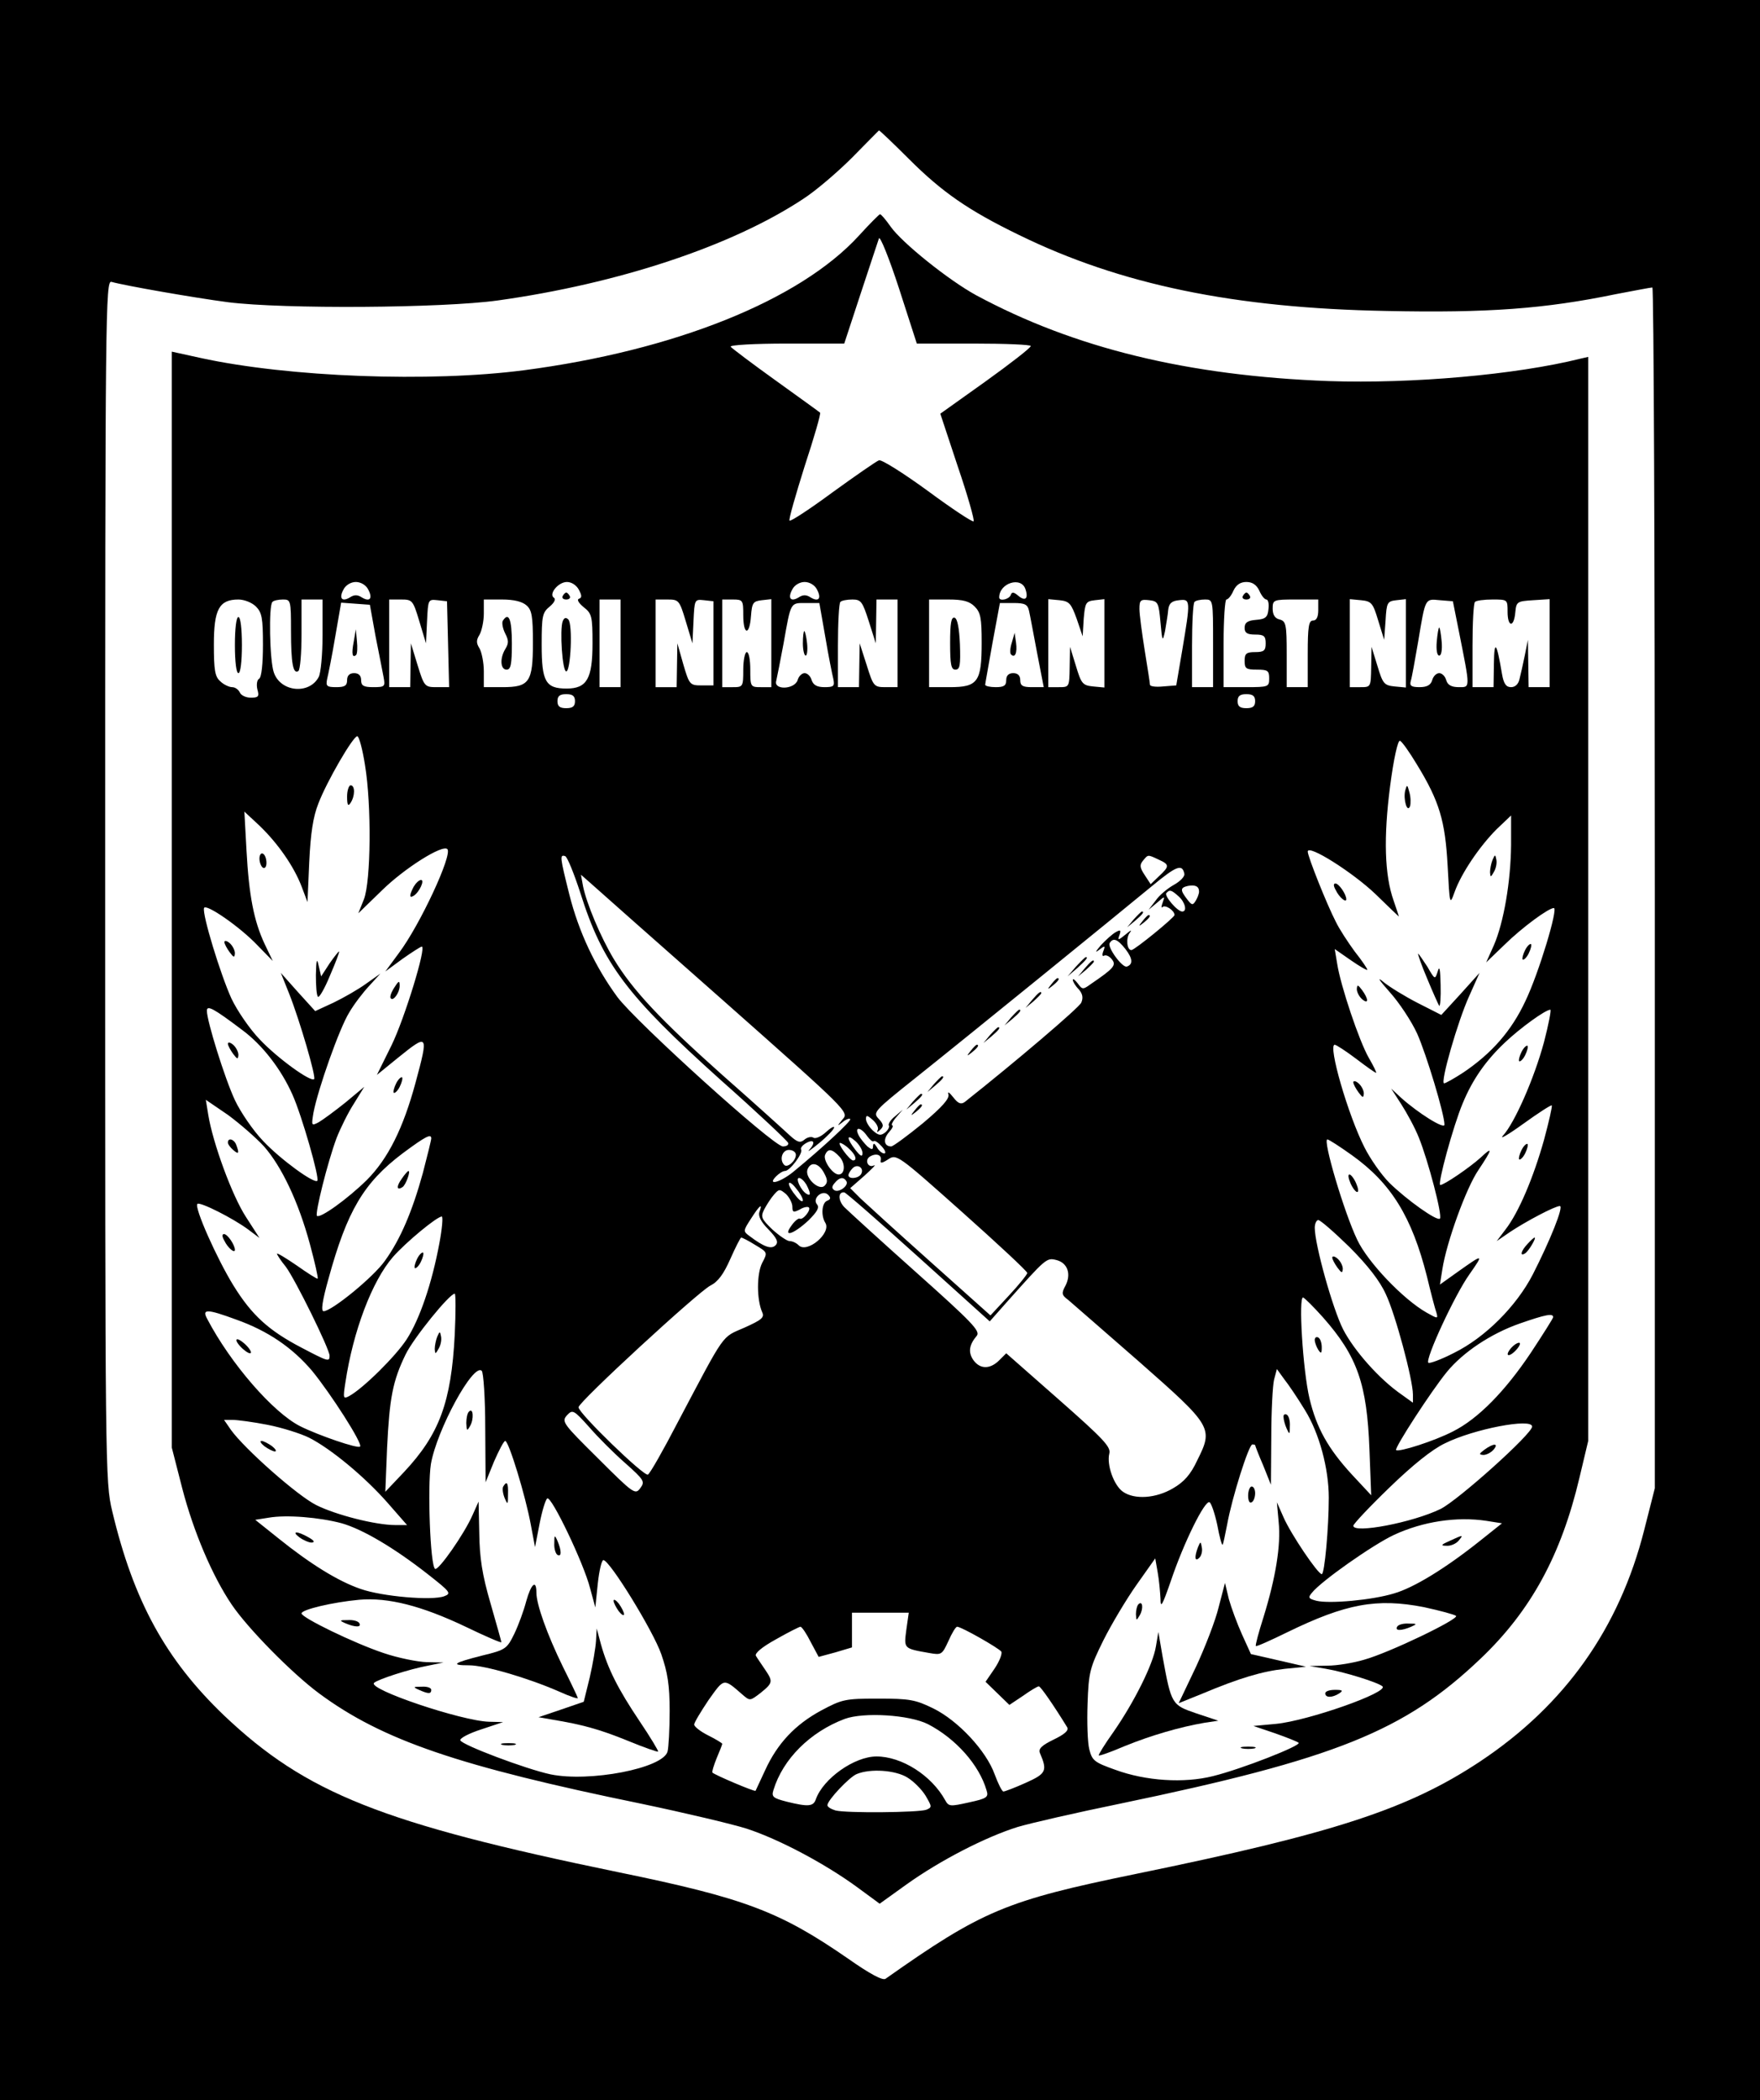 <?xml version="1.0" standalone="no"?>
<!DOCTYPE svg PUBLIC "-//W3C//DTD SVG 20010904//EN"
 "http://www.w3.org/TR/2001/REC-SVG-20010904/DTD/svg10.dtd">
<svg version="1.0" xmlns="http://www.w3.org/2000/svg"
 width="502pt" height="599pt" viewBox="0 0 502 599"
 preserveAspectRatio="xMidYMid meet">

<g transform="translate(0,599) scale(0.1,-0.1)"
fill="#000000" stroke="none">
<path d="M0 2995 l0 -2995 2510 0 2510 0 0 2995 0 2995 -2510 0 -2510 0 0
-2995z m2592 2542 c95 -95 170 -147 314 -217 290 -142 615 -209 1049 -217 288
-6 451 6 654 48 53 10 99 19 104 19 4 0 7 -771 7 -1712 l0 -1713 -30 -118
c-71 -281 -226 -500 -468 -661 -205 -136 -416 -205 -982 -321 -371 -76 -439
-105 -714 -299 -8 -6 -44 13 -108 58 -194 134 -294 172 -655 246 -674 139
-890 225 -1124 447 -166 159 -258 326 -319 583 -20 84 -20 115 -20 1798 0
1627 1 1713 18 1708 39 -11 234 -45 332 -58 158 -20 612 -17 770 5 344 48 667
155 870 289 36 23 99 77 140 118 41 42 76 77 77 78 1 1 39 -35 85 -81z"/>
<path d="M2450 5318 c-169 -185 -527 -328 -955 -384 -268 -35 -671 -20 -923
35 l-82 18 0 -1563 0 -1563 30 -117 c32 -123 86 -250 141 -331 46 -68 172
-196 249 -253 181 -134 399 -208 920 -315 124 -26 259 -58 300 -71 94 -31 221
-99 311 -164 l68 -50 78 56 c94 67 223 134 316 163 37 11 168 41 290 66 616
128 813 207 1030 414 144 137 230 296 282 516 l25 105 0 1546 0 1546 -22 -5
c-184 -46 -481 -72 -718 -64 -402 15 -726 94 -1006 245 -77 42 -211 149 -244
196 -14 20 -27 35 -30 35 -3 -1 -30 -28 -60 -61z m328 -308 c89 0 162 -3 162
-7 0 -5 -58 -50 -129 -101 l-129 -92 50 -151 c28 -82 48 -153 45 -156 -3 -3
-62 36 -131 87 -70 51 -132 90 -139 87 -8 -3 -67 -44 -132 -91 -65 -48 -120
-84 -123 -81 -3 3 17 72 43 155 27 82 47 151 44 153 -2 2 -59 43 -127 92 -67
48 -125 92 -128 96 -3 5 69 9 160 9 l164 0 47 143 c26 78 49 149 52 157 3 8
29 -56 57 -142 l51 -158 163 0z m-1728 -701 c14 -26 5 -37 -18 -23 -12 8 -22
8 -34 0 -23 -14 -32 -2 -18 23 6 12 21 21 35 21 14 0 29 -9 35 -21z m601 -1
c9 -17 9 -23 0 -26 -6 -2 -1 -12 14 -24 23 -18 25 -26 25 -103 0 -101 -16
-129 -74 -129 -60 0 -71 20 -71 125 0 82 2 92 23 109 13 11 18 21 12 25 -16
10 12 45 37 45 13 0 27 -9 34 -22z m679 1 c14 -26 5 -37 -18 -23 -12 8 -22 8
-34 0 -23 -14 -32 -2 -18 23 6 12 21 21 35 21 14 0 29 -9 35 -21z m595 0 c9
-27 -1 -35 -21 -18 -13 11 -18 11 -21 2 -5 -13 -33 -19 -33 -7 0 41 63 61 75
23z m667 -4 c6 -14 15 -25 20 -25 5 0 8 -12 6 -27 -2 -23 -8 -29 -35 -31 -25
-2 -33 -8 -33 -23 0 -14 7 -19 30 -19 25 0 30 -4 30 -25 0 -21 -5 -25 -30 -25
-25 0 -30 -4 -30 -25 0 -22 4 -25 35 -25 31 0 35 -3 35 -25 0 -24 -2 -25 -65
-25 l-65 0 0 125 c0 69 4 125 8 125 5 0 14 11 20 25 8 17 20 25 37 25 17 0 29
-8 37 -25z m-2862 -45 c17 -17 20 -33 20 -109 0 -54 -4 -93 -11 -97 -6 -3 -8
-17 -5 -30 6 -21 3 -24 -19 -24 -14 0 -28 7 -31 15 -4 8 -13 15 -22 15 -8 0
-24 7 -34 17 -15 13 -18 32 -18 105 0 100 15 128 70 128 17 0 39 -9 50 -20z
m100 -69 c0 -93 6 -125 21 -115 5 3 9 50 9 105 l0 99 30 0 30 0 0 -101 c0 -55
-5 -109 -11 -120 -27 -51 -109 -43 -128 13 -12 34 -15 191 -4 201 3 4 17 7 30
7 22 0 23 -2 23 -89z m366 27 l19 -63 3 63 c3 62 3 63 30 60 l27 -3 3 -122 3
-123 -35 0 c-34 0 -36 1 -55 63 l-19 62 -1 -62 -1 -63 -30 0 -30 0 0 125 0
125 34 0 c32 0 34 -2 52 -62z m306 45 c15 -13 18 -32 18 -106 0 -113 -10 -127
-87 -127 l-53 0 0 45 c0 25 -6 54 -12 65 -10 16 -10 24 0 40 6 11 12 38 12 60
l0 40 52 0 c34 0 58 -6 70 -17z m268 -108 l0 -125 -30 0 -30 0 0 125 0 125 30
0 30 0 0 -125z m186 63 l19 -63 3 63 c3 62 3 63 30 60 l27 -3 0 -120 0 -120
-34 0 c-33 0 -35 2 -52 60 l-17 60 -1 -62 -1 -63 -30 0 -30 0 0 125 0 125 34
0 c32 0 34 -2 52 -62z m164 17 c0 -57 18 -59 22 -2 3 38 6 42 31 45 l27 3 0
-125 0 -126 -30 0 c-29 0 -30 1 -30 50 0 28 -4 50 -10 50 -5 0 -10 -22 -10
-50 0 -49 -1 -50 -30 -50 l-30 0 0 125 0 125 30 0 c29 0 30 -2 30 -45z m358
-17 l20 -63 1 63 1 62 30 0 30 0 0 -125 0 -125 -34 0 c-33 0 -35 2 -54 63
l-20 62 -1 -62 -1 -63 -30 0 -30 0 0 118 c0 65 3 122 7 125 3 4 19 7 34 7 25
0 29 -6 47 -62z m302 42 c17 -17 20 -33 20 -103 0 -112 -11 -127 -91 -127
l-59 0 0 125 0 125 55 0 c42 0 60 -5 75 -20z m291 -35 l17 -50 3 50 c4 46 6
50 32 53 l27 3 0 -126 0 -126 -32 3 c-30 3 -34 8 -49 58 l-17 55 -1 -57 c-1
-58 -1 -58 -31 -58 l-30 0 0 126 0 125 32 -3 c28 -3 33 -9 49 -53z m239 -10
c5 -55 6 -57 13 -25 3 19 8 46 9 60 2 19 10 26 31 28 33 4 33 0 9 -143 l-17
-100 -38 -3 c-20 -2 -37 0 -37 5 0 4 -7 49 -15 98 -8 50 -15 103 -15 118 0 25
3 28 28 25 25 -3 27 -7 32 -63z m150 -60 l0 -125 -30 0 -30 0 0 118 c0 65 3
122 7 125 3 4 17 7 30 7 23 0 23 -1 23 -125z m300 95 c0 -20 -5 -30 -15 -30
-12 0 -15 -17 -15 -95 l0 -95 -30 0 -30 0 0 94 c0 85 -2 94 -20 99 -14 3 -20
14 -20 31 0 25 2 26 65 26 l65 0 0 -30z m171 -30 l17 -55 4 55 c3 52 5 55 31
58 l27 3 0 -126 0 -126 -32 3 c-30 3 -34 8 -49 58 l-17 55 -1 -57 c-1 -58 -1
-58 -31 -58 l-30 0 0 126 0 125 32 -3 c30 -3 34 -8 49 -58z m230 -30 c33 -166
33 -160 0 -160 -21 0 -32 6 -36 20 -3 11 -12 20 -20 20 -8 0 -17 -9 -20 -20
-4 -14 -15 -20 -36 -20 -24 0 -29 4 -25 18 3 9 12 60 21 112 21 126 19 122 62
118 l37 -3 17 -85z m139 55 c0 -44 18 -46 22 -2 3 31 5 32 51 35 l47 3 0 -125
0 -126 -30 0 -30 0 -1 68 -1 67 -9 -45 c-5 -25 -12 -55 -15 -67 -3 -14 -12
-23 -24 -23 -14 0 -21 9 -26 38 -15 90 -22 99 -23 30 l-1 -68 -30 0 -30 0 0
118 c0 65 3 122 7 125 3 4 26 7 50 7 43 0 43 0 43 -35z m-3229 -69 c10 -49 20
-102 23 -117 5 -27 4 -29 -29 -29 -28 0 -35 4 -35 20 0 13 -7 20 -20 20 -13 0
-20 -7 -20 -20 0 -16 -7 -20 -31 -20 -27 0 -30 3 -26 23 3 12 14 66 23 120
l17 98 41 -3 41 -3 16 -89z m1283 -3 c9 -54 20 -108 23 -120 4 -20 1 -23 -25
-23 -22 0 -32 6 -37 20 -3 11 -12 20 -20 20 -8 0 -17 -9 -20 -20 -9 -27 -69
-29 -61 -2 2 9 12 58 21 107 21 119 19 115 63 115 l39 0 17 -97z m581 75 c3
-13 13 -67 23 -120 l19 -98 -34 0 c-26 0 -33 4 -33 20 0 13 -7 20 -20 20 -13
0 -20 -7 -20 -20 0 -16 -7 -20 -30 -20 -16 0 -30 3 -30 7 0 3 10 57 21 120
l21 113 39 0 c32 0 40 -4 44 -22z m-1295 -258 c0 -15 -7 -20 -25 -20 -18 0
-25 5 -25 20 0 15 7 20 25 20 18 0 25 -5 25 -20z m1940 0 c0 -15 -7 -20 -25
-20 -18 0 -25 5 -25 20 0 15 7 20 25 20 18 0 25 -5 25 -20z m-2539 -182 c19
-114 17 -331 -3 -383 l-16 -40 67 65 c64 63 173 132 187 118 15 -16 -78 -216
-138 -296 l-39 -53 49 36 c27 19 52 35 55 35 14 0 -49 -205 -86 -281 l-42 -85
59 48 c88 71 89 70 51 -71 -35 -129 -78 -216 -139 -277 -55 -54 -133 -110
-142 -102 -6 7 30 152 56 222 11 28 33 73 50 99 l29 47 -54 -45 c-30 -24 -64
-49 -76 -56 -21 -11 -21 -10 -15 27 13 68 74 241 102 286 14 24 40 58 58 77
l31 34 -41 -29 c-22 -16 -64 -40 -93 -54 l-52 -24 -49 54 -49 55 24 -60 c30
-76 77 -237 71 -243 -10 -9 -105 60 -155 113 -29 30 -65 83 -81 117 -31 68
-84 241 -78 258 4 14 102 -53 153 -107 l43 -44 -23 48 c-31 66 -45 139 -52
268 l-6 110 43 -40 c53 -51 98 -116 120 -173 l17 -45 5 114 c4 83 11 129 26
167 24 63 99 192 111 192 5 0 15 -37 22 -82z m3000 2 c65 -106 81 -162 88
-289 6 -113 6 -114 20 -75 19 53 71 130 120 179 l41 39 0 -84 c-1 -105 -21
-221 -49 -286 l-22 -49 53 51 c50 49 125 104 140 104 13 0 -43 -186 -81 -265
-40 -86 -97 -150 -177 -204 -26 -17 -51 -31 -55 -31 -12 0 39 178 72 250 l29
65 -54 -60 -55 -60 -67 34 c-37 19 -81 46 -98 60 -20 17 -13 6 18 -29 27 -30
62 -83 78 -118 26 -58 78 -230 78 -260 0 -14 -75 33 -124 77 l-28 26 29 -45
c16 -25 39 -67 50 -95 26 -64 68 -223 60 -231 -8 -8 -94 53 -144 102 -23 23
-55 69 -71 101 -47 92 -105 293 -85 293 4 0 32 -18 61 -40 29 -22 54 -40 57
-40 2 0 -7 19 -21 43 -27 47 -80 204 -90 268 l-7 42 46 -32 c26 -18 47 -30 47
-27 0 3 -16 27 -36 52 -19 26 -44 64 -54 85 -25 48 -80 186 -80 200 0 22 128
-59 193 -121 37 -36 67 -65 67 -64 0 1 -7 21 -15 45 -26 73 -29 181 -10 327
10 77 22 131 28 129 5 -1 27 -32 48 -67z m-2386 -366 c64 -203 132 -293 400
-534 105 -93 192 -175 193 -180 2 -6 -5 -10 -15 -10 -27 0 -418 354 -472 426
-63 86 -110 185 -137 292 -27 108 -28 115 -12 110 6 -2 25 -49 43 -104z m1650
94 c31 -14 31 -19 1 -47 l-24 -23 -17 26 c-14 21 -15 29 -5 41 15 18 13 18 45
3z m73 -40 c2 -8 -12 -22 -30 -32 -18 -10 -42 -30 -52 -45 l-20 -26 24 20 c23
20 23 20 16 0 -4 -11 -4 -16 0 -12 8 7 34 -10 34 -23 0 -7 -114 -100 -123
-100 -13 0 -16 34 -5 49 8 10 3 8 -11 -4 -22 -18 -24 -18 -18 -2 5 14 3 16
-11 8 -9 -5 -28 -22 -42 -37 -15 -18 -18 -23 -6 -14 18 14 19 13 13 -3 -4 -10
-3 -16 2 -13 5 3 15 -1 22 -10 14 -17 6 -26 -60 -71 -22 -16 -24 -16 -37 2 -8
10 -14 15 -14 10 0 -5 7 -17 17 -27 11 -13 13 -24 7 -38 -7 -15 -188 -169
-332 -283 -11 -8 -19 -5 -33 13 -11 14 -17 18 -14 9 4 -12 -17 -36 -73 -83
-44 -36 -85 -66 -90 -66 -21 0 -24 21 -6 41 9 10 13 19 9 19 -4 0 0 10 11 23
l19 22 -22 -19 c-13 -10 -20 -22 -18 -26 3 -4 -2 -13 -10 -20 -13 -10 -19 -9
-35 5 -11 10 -20 25 -20 33 0 12 3 12 20 -3 11 -10 17 -23 13 -29 -3 -6 0 -6
7 1 11 10 11 16 -4 32 -17 18 -13 22 106 117 148 118 575 465 673 546 70 58
87 65 93 36z m-1315 -362 c358 -317 359 -318 340 -339 -16 -20 -16 -20 0 -8 9
8 20 12 22 9 5 -4 -80 -83 -163 -151 -37 -30 -76 -40 -48 -12 8 8 19 15 25 15
14 0 52 51 46 61 -3 4 4 13 15 19 22 12 27 1 8 -20 -7 -8 6 1 29 20 23 19 42
39 42 44 1 5 -10 -1 -23 -13 -14 -13 -30 -20 -36 -16 -6 4 -18 1 -26 -6 -12
-10 -20 -7 -42 13 -15 14 -101 92 -192 172 -176 157 -255 241 -309 330 -38 63
-78 159 -88 208 l-6 33 24 -21 c13 -12 185 -164 382 -338z m1357 311 c0 -7 -5
-19 -10 -27 -8 -13 -11 -12 -24 5 -20 26 -20 33 2 38 21 4 32 -1 32 -16z m-58
-14 c18 -16 25 -43 10 -43 -14 0 -53 46 -45 53 9 10 14 9 35 -10z m-152 -150
c21 -27 22 -44 4 -50 -13 -4 -56 55 -49 67 10 16 22 12 45 -17z m-2519 -231
c58 -43 111 -112 143 -184 27 -60 78 -239 71 -246 -9 -9 -105 61 -154 113 -29
30 -65 83 -81 117 -29 62 -80 226 -80 255 0 17 19 7 101 -55z m3713 -34 c-28
-104 -84 -231 -117 -267 -12 -13 14 2 57 33 43 31 80 55 82 53 2 -2 -8 -46
-22 -98 -30 -107 -72 -207 -110 -256 l-25 -33 38 26 c45 30 128 74 142 74 12
0 -28 -99 -77 -195 -47 -91 -136 -180 -225 -224 -37 -19 -70 -31 -73 -28 -10
9 75 193 117 252 42 60 41 60 -35 6 l-49 -35 7 44 c12 77 68 232 103 283 40
60 42 69 6 35 -31 -28 -104 -78 -115 -78 -9 0 37 169 64 233 28 68 66 122 120
173 43 41 116 94 130 94 3 0 -5 -42 -18 -92z m-3651 -298 c50 -57 98 -157 131
-279 14 -52 24 -96 22 -98 -1 -2 -28 15 -59 37 -32 22 -57 37 -57 34 0 -3 11
-20 25 -37 27 -36 125 -235 125 -254 0 -18 -4 -17 -80 23 -94 49 -142 93 -194
177 -47 76 -113 224 -103 233 7 7 102 -41 145 -73 l32 -24 -38 59 c-40 61 -95
212 -108 292 l-7 43 63 -43 c34 -25 80 -65 103 -90z m1720 30 c8 -11 16 -18
19 -15 3 3 13 -4 23 -15 10 -11 13 -20 7 -20 -6 0 -16 8 -21 18 -7 11 -10 13
-11 3 0 -11 -3 -11 -16 -1 -8 8 -20 22 -25 32 -13 25 6 24 24 -2z m-1243 -7
c0 -5 -11 -49 -24 -99 -30 -109 -64 -189 -108 -250 -32 -46 -152 -144 -175
-144 -8 0 -4 29 14 93 53 193 100 273 211 357 66 49 82 57 82 43z m1230 -42
c0 -12 -6 -9 -20 9 -26 33 -26 48 0 25 11 -10 20 -25 20 -34z m1396 -6 c112
-80 171 -176 214 -346 11 -46 23 -92 27 -103 5 -18 4 -18 -28 0 -67 38 -168
144 -198 208 -37 77 -99 286 -85 286 4 0 35 -20 70 -45z m-1434 18 c18 -16 24
-33 11 -33 -10 1 -46 50 -37 50 4 0 16 -7 26 -17z m-152 -17 c0 -17 -24 -38
-33 -29 -15 15 -6 43 13 43 11 0 20 -6 20 -14z m125 -6 c17 -19 15 -50 -3 -50
-17 0 -44 39 -39 55 8 20 20 19 42 -5z m117 -10 c-2 -9 4 -8 21 3 24 16 27 14
211 -150 102 -91 186 -169 186 -174 0 -4 -24 -34 -53 -65 l-52 -56 -170 152
c-94 84 -183 165 -200 181 l-30 30 40 35 c22 20 35 33 28 30 -17 -9 -28 15
-12 25 18 11 35 5 31 -11z m-162 -35 c11 -20 11 -28 2 -37 -16 -16 -57 23 -49
46 9 24 32 19 47 -9z m106 -4 c-8 -13 -36 -15 -36 -3 0 4 5 13 12 20 14 14 34
0 24 -17z m-156 -30 c13 -25 13 -34 0 -26 -16 10 -32 45 -21 45 6 0 15 -9 21
-19z m114 10 c8 -12 -21 -34 -34 -26 -8 5 -8 11 1 21 13 16 25 18 33 5z m-124
-55 c-1 -6 -10 0 -20 13 -11 13 -20 28 -20 35 1 6 10 0 20 -13 11 -13 20 -28
20 -35z m-30 -18 c0 -16 3 -17 21 -8 11 7 23 9 26 6 7 -7 -17 -37 -26 -32 -3
2 -14 -6 -23 -19 -27 -36 5 -26 48 14 25 25 32 37 24 46 -14 17 16 43 32 27 8
-8 8 -13 -3 -17 -15 -6 -18 -42 -5 -63 18 -29 -52 -88 -76 -64 -7 7 -18 12
-26 12 -7 0 -29 15 -49 33 -32 31 -34 36 -23 58 7 13 19 32 28 42 14 16 16 16
34 1 10 -10 18 -26 18 -36z m359 -143 l204 -184 46 52 c115 129 116 130 144
123 32 -8 43 -40 26 -73 -12 -22 -11 -27 8 -41 12 -10 102 -89 202 -176 209
-184 212 -189 166 -281 -19 -41 -38 -62 -69 -80 -49 -29 -110 -33 -143 -10
-26 18 -47 77 -39 109 5 19 -17 42 -144 154 l-150 132 -20 -20 c-26 -26 -55
-26 -74 1 -15 22 -12 43 10 69 11 13 -14 39 -172 180 -102 91 -194 175 -206
187 -18 19 -18 44 0 42 4 0 99 -83 211 -184z m-453 128 c-4 -11 4 -28 26 -50
24 -25 29 -36 20 -45 -12 -12 -33 -5 -75 27 -18 13 -17 15 5 49 25 39 34 46
24 19z m-913 -90 c-21 -113 -56 -216 -93 -273 -31 -48 -124 -140 -164 -162
-17 -9 -18 -7 -11 38 22 147 76 290 136 359 36 41 125 115 139 115 4 0 1 -35
-7 -77z m2596 -10 c52 -52 87 -97 104 -135 27 -57 77 -243 77 -286 l0 -23 -32
23 c-64 44 -136 126 -167 186 -30 59 -81 242 -81 290 0 12 5 22 10 22 6 0 46
-35 89 -77z m-1695 6 c35 -21 36 -21 20 -51 -16 -31 -16 -105 0 -141 7 -15 -2
-22 -51 -44 -66 -29 -52 -9 -190 -270 -41 -79 -79 -146 -85 -149 -10 -7 -198
175 -198 192 0 15 341 329 376 347 22 11 38 33 57 76 15 34 29 61 31 61 3 0
21 -9 40 -21z m-857 -256 c-10 -193 -44 -284 -144 -391 l-54 -57 5 125 c7 143
16 191 53 267 23 47 125 173 140 173 3 0 3 -53 0 -117z m2476 50 c99 -112 126
-191 133 -378 l5 -130 -55 59 c-68 74 -101 133 -121 217 -19 80 -32 293 -18
288 5 -2 30 -27 56 -56z m-3099 -7 c90 -32 160 -80 216 -146 54 -66 145 -208
137 -216 -6 -7 -119 32 -171 58 -77 39 -198 178 -265 306 -16 29 -1 29 83 -2z
m3756 7 c0 -3 -29 -49 -64 -102 -73 -109 -150 -188 -222 -224 -52 -27 -155
-60 -162 -53 -5 6 100 168 145 223 46 56 125 109 208 138 72 25 95 30 95 18z
m-3046 -317 l1 -154 24 59 c14 32 28 59 32 59 10 0 58 -157 73 -239 l12 -64
13 67 c7 36 17 69 22 72 12 7 104 -185 122 -256 l15 -55 7 68 c4 37 11 67 16
67 18 0 142 -202 165 -268 18 -52 24 -88 24 -162 0 -52 -3 -105 -6 -116 -13
-48 -223 -88 -334 -65 -70 15 -253 84 -257 97 -2 6 25 20 59 31 l63 21 -40 1
c-78 2 -348 93 -328 111 11 10 100 39 154 49 l44 9 -48 1 c-27 1 -82 12 -123
26 -84 28 -234 101 -234 113 0 11 89 32 165 39 82 7 177 -17 303 -77 56 -27
102 -47 102 -44 0 2 -14 52 -31 111 -24 82 -31 130 -32 199 l-2 91 -17 -38
c-24 -55 -98 -160 -107 -154 -14 8 -22 235 -12 299 17 98 121 289 145 266 5
-5 10 -79 10 -164z m2338 52 c41 -66 68 -167 68 -250 0 -85 -12 -218 -20 -218
-11 0 -88 114 -109 162 l-19 43 5 -56 c7 -67 -9 -161 -43 -271 -14 -44 -24
-81 -22 -83 2 -2 42 16 89 39 168 82 256 98 390 72 46 -10 87 -21 92 -25 9 -9
-190 -105 -262 -125 -30 -9 -77 -17 -105 -17 l-51 -1 47 -8 c53 -9 149 -39
161 -50 19 -17 -212 -98 -303 -107 l-65 -6 62 -21 c34 -12 64 -24 67 -27 8 -8
-163 -75 -244 -95 -83 -21 -192 -14 -279 18 -59 21 -66 26 -74 58 -5 19 -7 78
-5 131 3 90 7 103 45 180 23 46 66 118 95 159 l53 75 7 -40 c4 -22 7 -56 8
-75 0 -29 5 -20 30 52 36 107 97 231 110 223 5 -3 15 -32 22 -65 6 -33 13 -58
15 -56 2 1 7 27 13 57 14 78 62 229 72 229 4 0 8 -1 8 -2 0 -2 10 -28 23 -58
l22 -55 1 135 c0 75 4 149 8 165 l8 30 21 -29 c12 -15 39 -55 59 -88z m-1939
-151 c55 -49 57 -53 43 -72 -14 -19 -19 -16 -120 85 -100 99 -105 105 -89 123
16 17 19 16 63 -33 25 -29 71 -75 103 -103z m-1020 109 c41 -8 95 -25 119 -37
61 -31 157 -110 223 -185 l56 -64 -33 0 c-57 0 -170 29 -226 57 -54 27 -204
160 -243 214 l-20 29 24 0 c14 0 59 -6 100 -14z m3607 -5 c0 -21 -211 -210
-261 -235 -80 -39 -249 -71 -249 -48 0 5 46 54 103 109 66 64 122 109 158 126
82 41 249 73 249 48z m-3395 -276 c59 -17 148 -69 245 -145 65 -51 68 -55 47
-63 -34 -13 -177 -1 -239 21 -64 22 -143 71 -235 145 l-65 52 38 6 c51 9 146
1 209 -16z m3265 7 l44 -7 -64 -51 c-98 -78 -188 -133 -244 -149 -62 -19 -184
-30 -221 -21 -23 6 -25 9 -13 23 26 33 174 137 234 165 82 38 178 53 264 40z
m-1655 -311 c-7 -54 -8 -53 66 -66 34 -6 36 -5 54 34 10 23 21 41 25 41 12 0
119 -61 126 -71 3 -6 -5 -27 -19 -48 l-26 -38 34 -33 34 -33 39 26 c21 15 41
27 45 27 5 0 43 -55 81 -117 5 -9 -8 -20 -39 -35 -33 -16 -44 -26 -39 -38 22
-51 18 -59 -40 -85 -31 -14 -60 -25 -64 -25 -4 0 -15 22 -25 49 -24 67 -104
153 -175 188 -51 25 -68 28 -157 28 -95 0 -103 -2 -163 -34 -74 -40 -125 -94
-160 -171 -14 -30 -26 -56 -27 -58 -3 -3 -116 45 -123 52 -2 2 4 21 12 41 9
21 16 39 16 41 0 2 -18 13 -40 24 -22 11 -40 25 -40 31 0 6 19 37 41 70 45 63
42 63 96 16 22 -19 22 -19 52 4 36 29 36 33 13 67 -10 15 -22 32 -26 39 -4 7
17 25 57 47 35 20 67 36 70 36 4 0 17 -19 29 -43 l23 -43 48 13 47 14 0 50 0
49 81 0 81 0 -7 -49z m62 -269 c79 -41 146 -116 167 -189 6 -19 1 -23 -50 -34
-54 -12 -58 -12 -68 6 -39 71 -124 125 -196 125 -63 0 -152 -63 -173 -122 -7
-21 -22 -22 -83 -7 -39 10 -44 14 -38 33 27 89 105 166 203 203 54 20 185 12
238 -15z m-59 -152 c18 -11 41 -34 52 -52 18 -31 19 -33 2 -40 -21 -8 -229
-10 -259 -2 -13 4 -23 10 -23 15 0 14 63 81 84 89 39 16 110 11 144 -10z"/>
<path d="M1605 4290 c-3 -5 1 -10 10 -10 9 0 13 5 10 10 -3 6 -8 10 -10 10 -2
0 -7 -4 -10 -10z"/>
<path d="M1605 4218 c-9 -24 -1 -143 10 -143 13 0 19 135 6 148 -7 7 -12 5
-16 -5z"/>
<path d="M3545 4290 c-3 -5 1 -10 10 -10 9 0 13 5 10 10 -3 6 -8 10 -10 10 -2
0 -7 -4 -10 -10z"/>
<path d="M670 4150 c0 -47 4 -80 10 -80 6 0 10 33 10 80 0 47 -4 80 -10 80 -6
0 -10 -33 -10 -80z"/>
<path d="M1434 4219 c-3 -6 0 -22 7 -36 10 -19 10 -28 1 -43 -17 -27 -15 -60
3 -60 12 0 15 15 15 75 0 69 -9 91 -26 64z"/>
<path d="M2710 4156 c0 -62 3 -76 15 -76 13 0 15 12 13 72 -2 46 -7 73 -15 76
-10 3 -13 -16 -13 -72z"/>
<path d="M4098 4160 c-2 -24 1 -40 7 -40 6 0 9 16 7 40 -2 22 -5 40 -7 40 -2
0 -5 -18 -7 -40z"/>
<path d="M1009 4160 c-7 -35 -4 -48 7 -38 3 4 4 21 2 40 l-3 33 -6 -35z"/>
<path d="M2290 4155 c0 -19 4 -35 8 -35 4 0 6 16 4 35 -2 19 -6 35 -8 35 -2 0
-4 -16 -4 -35z"/>
<path d="M2886 4157 c-5 -15 -6 -31 -2 -34 11 -11 18 5 14 34 l-4 28 -8 -28z"/>
<path d="M990 3718 c0 -25 3 -29 10 -18 13 20 13 50 0 50 -5 0 -10 -15 -10
-32z"/>
<path d="M740 3541 c0 -11 5 -23 10 -26 6 -3 10 3 10 14 0 11 -4 23 -10 26 -5
3 -10 -3 -10 -14z"/>
<path d="M1180 3461 c-13 -25 -13 -34 0 -26 16 10 32 45 21 45 -6 0 -15 -9
-21 -19z"/>
<path d="M640 3303 c0 -5 7 -18 15 -29 12 -16 14 -16 15 -3 0 9 -7 22 -15 29
-8 7 -15 8 -15 3z"/>
<path d="M940 3242 l-24 -37 -7 30 c-5 24 -7 18 -8 -26 0 -31 2 -59 6 -62 3
-4 19 23 34 60 16 37 28 68 26 69 -1 1 -13 -14 -27 -34z"/>
<path d="M1122 3169 c-7 -12 -11 -24 -7 -27 7 -8 25 17 25 36 0 17 -3 15 -18
-9z"/>
<path d="M1130 2900 c-6 -12 -9 -24 -7 -27 3 -2 11 5 17 17 6 12 9 24 7 27 -3
2 -11 -5 -17 -17z"/>
<path d="M4008 3735 c-6 -25 6 -66 14 -44 2 8 2 25 -2 39 -6 23 -7 23 -12 5z"/>
<path d="M4257 3537 c-4 -10 -7 -26 -7 -35 1 -15 2 -15 11 1 6 10 9 25 7 35
-3 16 -4 15 -11 -1z"/>
<path d="M3810 3451 c10 -21 30 -37 30 -26 0 14 -21 45 -31 45 -6 0 -6 -7 1
-19z"/>
<path d="M4350 3280 c-6 -12 -9 -24 -7 -27 3 -2 11 5 17 17 6 12 9 24 7 27 -3
2 -11 -5 -17 -17z"/>
<path d="M4071 3198 c16 -39 32 -74 34 -77 3 -2 5 25 4 60 -1 44 -3 56 -8 39
-8 -25 -8 -25 -30 13 -13 20 -25 37 -26 37 -2 0 9 -32 26 -72z"/>
<path d="M3870 3169 c0 -9 7 -22 15 -29 19 -16 19 0 0 26 -12 16 -14 16 -15 3z"/>
<path d="M3860 2903 c0 -5 7 -18 15 -29 12 -16 14 -16 15 -3 0 9 -7 22 -15 29
-8 7 -15 8 -15 3z"/>
<path d="M3234 3368 l-19 -23 23 19 c21 18 27 26 19 26 -2 0 -12 -10 -23 -22z"/>
<path d="M3259 3363 c-13 -16 -12 -17 4 -4 16 13 21 21 13 21 -2 0 -10 -8 -17
-17z"/>
<path d="M3069 3233 l-24 -28 28 24 c25 23 32 31 24 31 -2 0 -14 -12 -28 -27z"/>
<path d="M3094 3228 l-19 -23 23 19 c12 11 22 21 22 23 0 8 -8 2 -26 -19z"/>
<path d="M2999 3183 c-13 -16 -12 -17 4 -4 16 13 21 21 13 21 -2 0 -10 -8 -17
-17z"/>
<path d="M2944 3138 l-19 -23 23 19 c12 11 22 21 22 23 0 8 -8 2 -26 -19z"/>
<path d="M2884 3088 l-19 -23 23 19 c21 18 27 26 19 26 -2 0 -12 -10 -23 -22z"/>
<path d="M2824 3038 l-19 -23 23 19 c21 18 27 26 19 26 -2 0 -12 -10 -23 -22z"/>
<path d="M2769 2993 c-13 -16 -12 -17 4 -4 16 13 21 21 13 21 -2 0 -10 -8 -17
-17z"/>
<path d="M2664 2898 l-19 -23 23 19 c21 18 27 26 19 26 -2 0 -12 -10 -23 -22z"/>
<path d="M2604 2848 l-19 -23 23 19 c21 18 27 26 19 26 -2 0 -12 -10 -23 -22z"/>
<path d="M2609 2823 c-13 -16 -12 -17 4 -4 16 13 21 21 13 21 -2 0 -10 -8 -17
-17z"/>
<path d="M650 3013 c0 -5 7 -18 15 -29 12 -16 14 -16 15 -3 0 9 -7 22 -15 29
-8 7 -15 8 -15 3z"/>
<path d="M4340 2990 c-6 -12 -9 -24 -7 -27 3 -2 11 5 17 17 6 12 9 24 7 27 -3
2 -11 -5 -17 -17z"/>
<path d="M4340 2710 c-6 -12 -9 -24 -7 -27 3 -2 11 5 17 17 6 12 9 24 7 27 -3
2 -11 -5 -17 -17z"/>
<path d="M4357 2442 c-19 -20 -23 -37 -7 -27 10 6 33 45 27 45 -2 0 -11 -8
-20 -18z"/>
<path d="M650 2731 c0 -5 7 -14 15 -21 16 -14 18 -10 9 14 -6 17 -24 22 -24 7z"/>
<path d="M640 2451 c10 -21 30 -37 30 -26 0 14 -21 45 -31 45 -6 0 -6 -7 1
-19z"/>
<path d="M1146 2628 c-16 -22 -15 -35 2 -24 9 5 24 46 17 46 -2 0 -11 -10 -19
-22z"/>
<path d="M3852 2615 c6 -14 15 -25 19 -25 5 0 3 11 -3 25 -6 14 -15 25 -19 25
-5 0 -3 -11 3 -25z"/>
<path d="M1190 2400 c-6 -12 -9 -24 -7 -27 3 -2 11 5 17 17 6 12 9 24 7 27 -3
2 -11 -5 -17 -17z"/>
<path d="M3800 2403 c0 -5 7 -18 15 -29 12 -16 14 -16 15 -3 0 9 -7 22 -15 29
-8 7 -15 8 -15 3z"/>
<path d="M1247 2177 c-4 -10 -7 -26 -7 -35 1 -15 2 -15 11 1 6 10 9 25 7 35
-3 16 -4 15 -11 -1z"/>
<path d="M3750 2168 c0 -7 5 -20 10 -28 8 -12 10 -11 10 7 0 12 -4 25 -10 28
-5 3 -10 0 -10 -7z"/>
<path d="M685 2150 c10 -11 23 -20 28 -20 6 0 2 9 -8 20 -10 11 -23 20 -28 20
-6 0 -2 -9 8 -20z"/>
<path d="M4310 2145 c-20 -24 -6 -28 15 -5 10 11 13 20 8 20 -6 0 -16 -7 -23
-15z"/>
<path d="M1338 1964 c-5 -4 -8 -19 -8 -33 1 -23 2 -24 11 -8 11 19 9 53 -3 41z"/>
<path d="M1436 1751 c-4 -5 -2 -20 3 -33 9 -21 10 -21 10 10 1 32 -3 39 -13
23z"/>
<path d="M1581 1588 c-1 -15 4 -30 9 -33 12 -7 12 12 0 40 -8 18 -9 17 -9 -7z"/>
<path d="M1501 1423 c-7 -27 -22 -68 -34 -93 -21 -43 -25 -46 -91 -62 -83 -21
-93 -28 -38 -28 45 0 168 -36 257 -75 31 -14 55 -22 53 -18 -1 4 -20 44 -42
88 -46 94 -76 179 -76 212 0 39 -15 26 -29 -24z"/>
<path d="M1750 1424 c0 -5 7 -19 15 -30 8 -10 15 -14 15 -8 0 5 -7 19 -15 30
-8 10 -15 14 -15 8z"/>
<path d="M985 1360 c28 -12 47 -12 40 0 -3 6 -18 10 -33 9 -24 0 -25 -1 -7 -9z"/>
<path d="M1700 1310 c-1 -19 -9 -66 -18 -105 l-17 -69 -64 -22 -65 -22 40 -7
c84 -14 133 -27 214 -60 46 -19 86 -33 87 -31 2 1 -22 41 -53 87 -61 91 -90
148 -110 219 l-12 45 -2 -35z"/>
<path d="M1195 1170 c27 -12 35 -12 35 0 0 6 -12 10 -27 9 -25 0 -26 -1 -8 -9z"/>
<path d="M1433 1013 c9 -2 25 -2 35 0 9 3 1 5 -18 5 -19 0 -27 -2 -17 -5z"/>
<path d="M3661 1948 c0 -7 4 -22 9 -33 8 -18 9 -17 9 7 1 15 -3 30 -9 33 -5 3
-10 0 -9 -7z"/>
<path d="M3560 1724 c0 -14 4 -23 10 -19 6 3 10 15 10 26 0 10 -4 19 -10 19
-5 0 -10 -12 -10 -26z"/>
<path d="M3417 1577 c-11 -29 -9 -43 4 -30 6 6 9 19 7 29 -3 18 -4 18 -11 1z"/>
<path d="M3476 1406 c-9 -38 -39 -115 -65 -171 l-49 -103 67 27 c107 45 172
64 236 71 l60 6 -78 18 -79 18 -25 55 c-14 31 -31 77 -38 102 l-11 46 -18 -69z"/>
<path d="M3247 1414 c-4 -4 -7 -17 -7 -28 1 -19 1 -20 11 -3 11 19 8 43 -4 31z"/>
<path d="M3985 1350 c-7 -12 12 -12 40 0 18 8 17 9 -7 9 -15 1 -30 -3 -33 -9z"/>
<path d="M3297 1294 c-8 -51 -62 -159 -121 -244 -25 -35 -44 -66 -42 -67 2 -2
35 10 75 27 74 30 156 54 226 66 l40 6 -63 21 c-70 24 -71 25 -96 162 l-12 70
-7 -41z"/>
<path d="M3780 1160 c0 -13 20 -13 40 0 12 8 9 10 -12 10 -16 0 -28 -4 -28
-10z"/>
<path d="M3543 1003 c9 -2 25 -2 35 0 9 3 1 5 -18 5 -19 0 -27 -2 -17 -5z"/>
<path d="M754 1865 c11 -8 25 -15 30 -15 6 0 2 7 -8 15 -11 8 -25 15 -30 15
-6 0 -2 -7 8 -15z"/>
<path d="M4234 1855 c-16 -12 -16 -14 -3 -15 9 0 22 7 29 15 16 19 0 19 -26 0z"/>
<path d="M854 1605 c11 -8 27 -15 35 -15 10 1 7 6 -9 15 -33 19 -50 18 -26 0z"/>
<path d="M4135 1595 c-25 -11 -27 -14 -9 -14 12 -1 27 6 34 14 15 18 14 18
-25 0z"/>
</g>
</svg>

